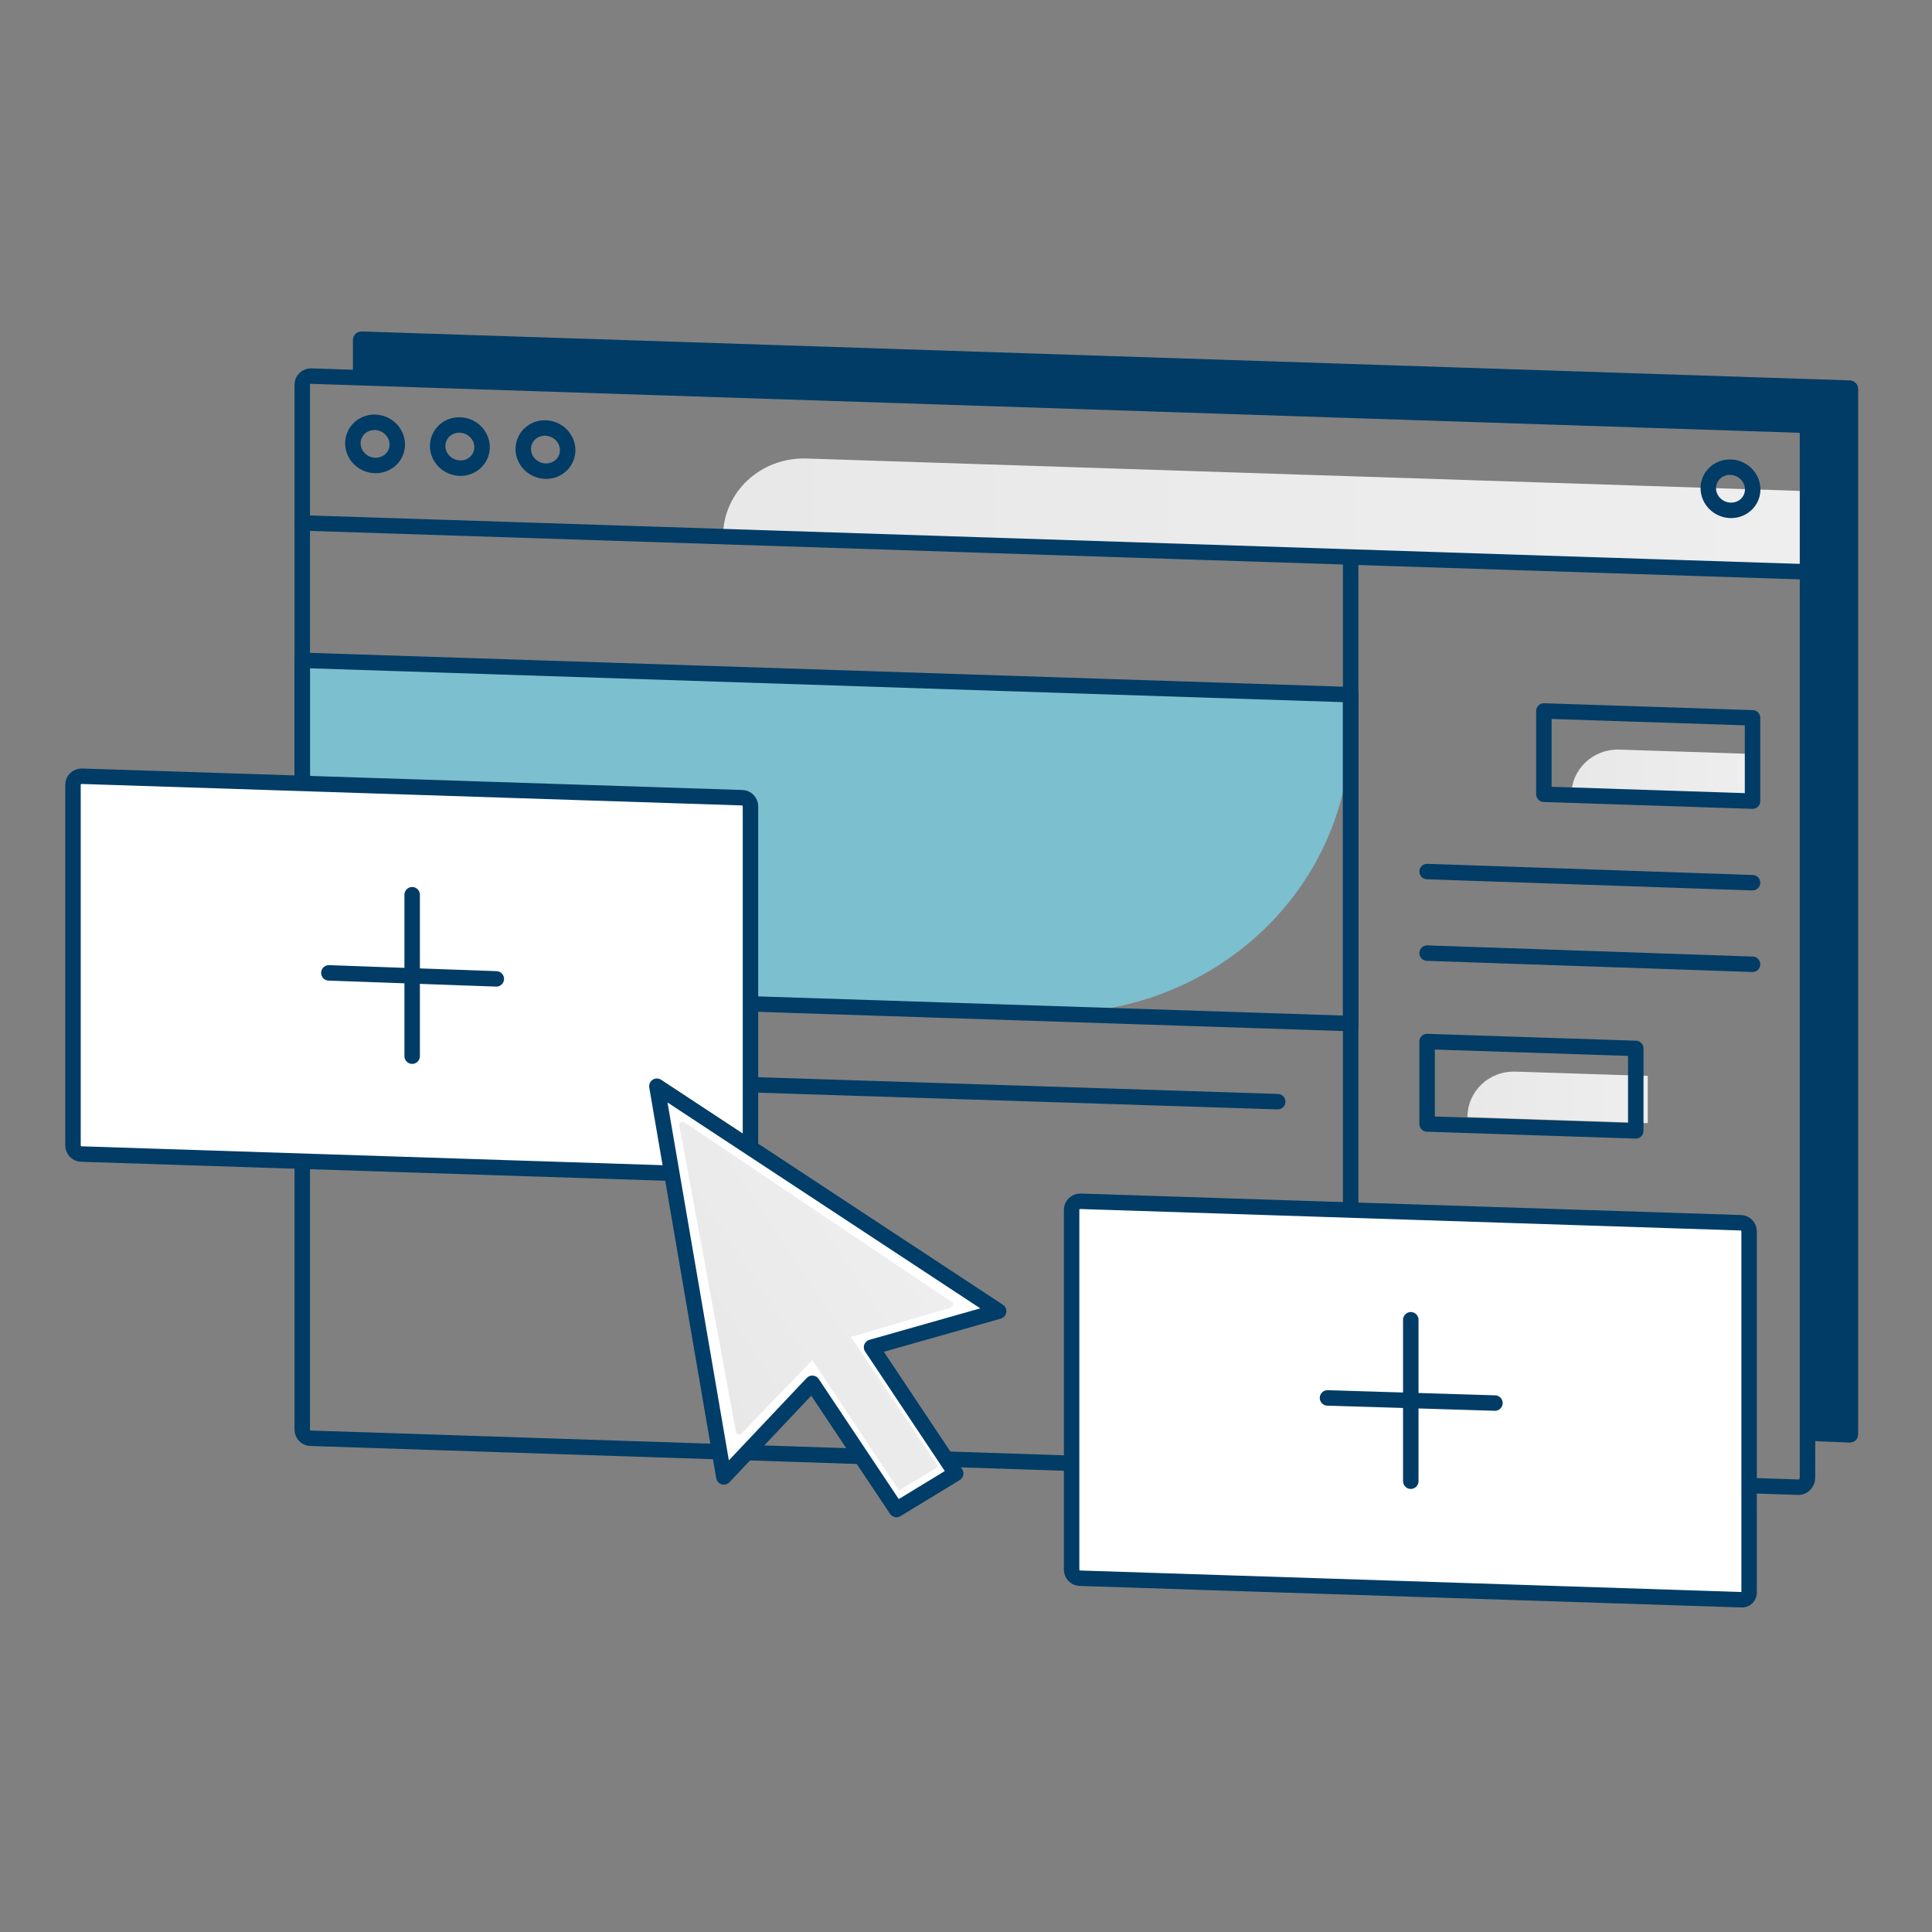 <svg version="1.1" id="Layer_1" xmlns="http://www.w3.org/2000/svg" x="0" y="0" viewBox="0 0 225 225" style="enable-background:new 0 0 225 225" xml:space="preserve"><rect x="0" y="0" width="225" height="225" fill="#808080" stroke="none"/><style>.st4,.st6{fill:none;stroke:#003c65;stroke-width:1.8;stroke-linecap:round;stroke-linejoin:round;stroke-miterlimit:10}.st6{fill:#fff}</style><path d="m121.4 118-85.9-2.8v-38l121.8 4v3.4c0 19-16.1 34-35.9 33.4z" style="fill:#7cbfcf"/><linearGradient id="SVGID_1_" gradientUnits="userSpaceOnUse" x1="164.887" y1="72.478" x2="185.245" y2="72.478" gradientTransform="matrix(1.035 .034 0 1 12.303 11.784)"><stop offset="0" style="stop-color:#e8e8e8"/><stop offset="1" style="stop-color:#eee"/></linearGradient><path d="m204.1 93.3-21.1-.7c0-3 2.5-5.4 5.6-5.3l15.4.5v5.5z" style="fill:url(#SVGID_1_)"/><linearGradient id="SVGID_00000145035220875509240570000017526640824387464367_" gradientUnits="userSpaceOnUse" x1="153.155" y1="110.38" x2="173.513" y2="110.38" gradientTransform="matrix(1.035 .034 0 1 12.303 11.784)"><stop offset="0" style="stop-color:#e8e8e8"/><stop offset="1" style="stop-color:#eee"/></linearGradient><path style="fill:url(#SVGID_00000145035220875509240570000017526640824387464367_)" d="m192 130.8-21.1-.7c0-3 2.5-5.4 5.6-5.3l15.4.5v5.5z"/><linearGradient id="SVGID_00000114777783565064969820000015764333530661059505_" gradientUnits="userSpaceOnUse" x1="69.461" y1="43.633" x2="191.431" y2="43.633" gradientTransform="matrix(1.035 .034 0 1 12.303 11.784)"><stop offset="0" style="stop-color:#e8e8e8"/><stop offset="1" style="stop-color:#eee"/></linearGradient><path style="fill:url(#SVGID_00000114777783565064969820000015764333530661059505_)" d="M210.5 66.6 84.2 62.5c0-5.2 4.4-9.3 9.8-9.1l116.5 3.8v9.4z"/><path class="st4" d="m209.5 173.2-173.3-5.7c-.6 0-1-.5-1-1V44.8c0-.6.5-1 1-1l173.3 5.7c.6 0 1 .5 1 1v121.6c0 .6-.5 1.1-1 1.1z"/><path d="m215.4 168-4.9-.2V49.5L41.1 44v-4.4c0-.6.5-1 1-1l173.3 5.7c.6 0 1 .5 1 1V167c0 .6-.4 1-1 1z" style="fill:#003c65"/><path class="st4" d="m157.3 119.2-122.1-4V76.9l122.1 4z"/><ellipse transform="rotate(-67.642 43.686 51.712)" class="st4" cx="43.7" cy="51.7" rx="2.5" ry="2.6"/><ellipse transform="rotate(-67.642 53.584 52.036)" class="st4" cx="53.6" cy="52" rx="2.5" ry="2.6"/><ellipse transform="rotate(-67.642 63.481 52.36)" class="st4" cx="63.5" cy="52.4" rx="2.5" ry="2.6"/><ellipse transform="rotate(-67.642 201.533 56.886)" class="st4" cx="201.5" cy="56.9" rx="2.5" ry="2.6"/><path class="st4" d="m35.2 60.9 175.3 5.7M157.3 65.2v106.2M204.1 93.3l-24.3-.8v-9.7l24.3.8zM190.5 131.7l-24.3-.8v-9.6l24.3.8zM166.2 101.5l37.9 1.3M166.2 111l37.9 1.3M46.3 125l102.5 3.3"/><g><path class="st6" d="m86.4 136.9-76.9-2.5c-.6 0-1-.5-1-1v-42c0-.6.5-1 1-1l76.9 2.5c.6 0 1 .5 1 1v41.9c.1.6-.4 1.1-1 1.1zM48 104.2V123M38.3 113.3l19.5.7"/></g><g><path class="st6" d="m202.7 186.3-76.9-2.5c-.6 0-1-.5-1-1v-41.9c0-.6.5-1 1-1l76.9 2.5c.6 0 1 .5 1 1v41.9c.1.6-.4 1.1-1 1zM164.3 153.7v18.8M154.6 162.8l19.5.6"/></g><g><path style="fill:#fff;stroke:#003d68;stroke-width:1.8;stroke-linecap:round;stroke-linejoin:round;stroke-miterlimit:10" d="m116.3 152.7-39.8-26.2 7.8 45.5 10.3-10.9 9.8 14.7 6.9-4.2-9.8-14.7z"/><linearGradient id="SVGID_00000005960500360733197420000009530048614276702384_" gradientUnits="userSpaceOnUse" x1="231.793" y1="459.42" x2="261.033" y2="459.42" gradientTransform="matrix(.865 -.521 -.569 -.854 141.05 672.303)"><stop offset="0" style="stop-color:#e8e8e8"/><stop offset="1" style="stop-color:#eee"/></linearGradient><path style="fill:url(#SVGID_00000005960500360733197420000009530048614276702384_)" d="m110.8 151.6-31.1-20.9c-.3-.2-.7.1-.6.3l6.6 35.7c.1.4.5.5.7.2l8.2-8.5 9.9 14.9c.1.2.4.3.5.1l4-2.4c.2-.1.3-.3.1-.5l-10-14.8 11.6-3.4c.3-.2.4-.6.1-.7z"/></g></svg>